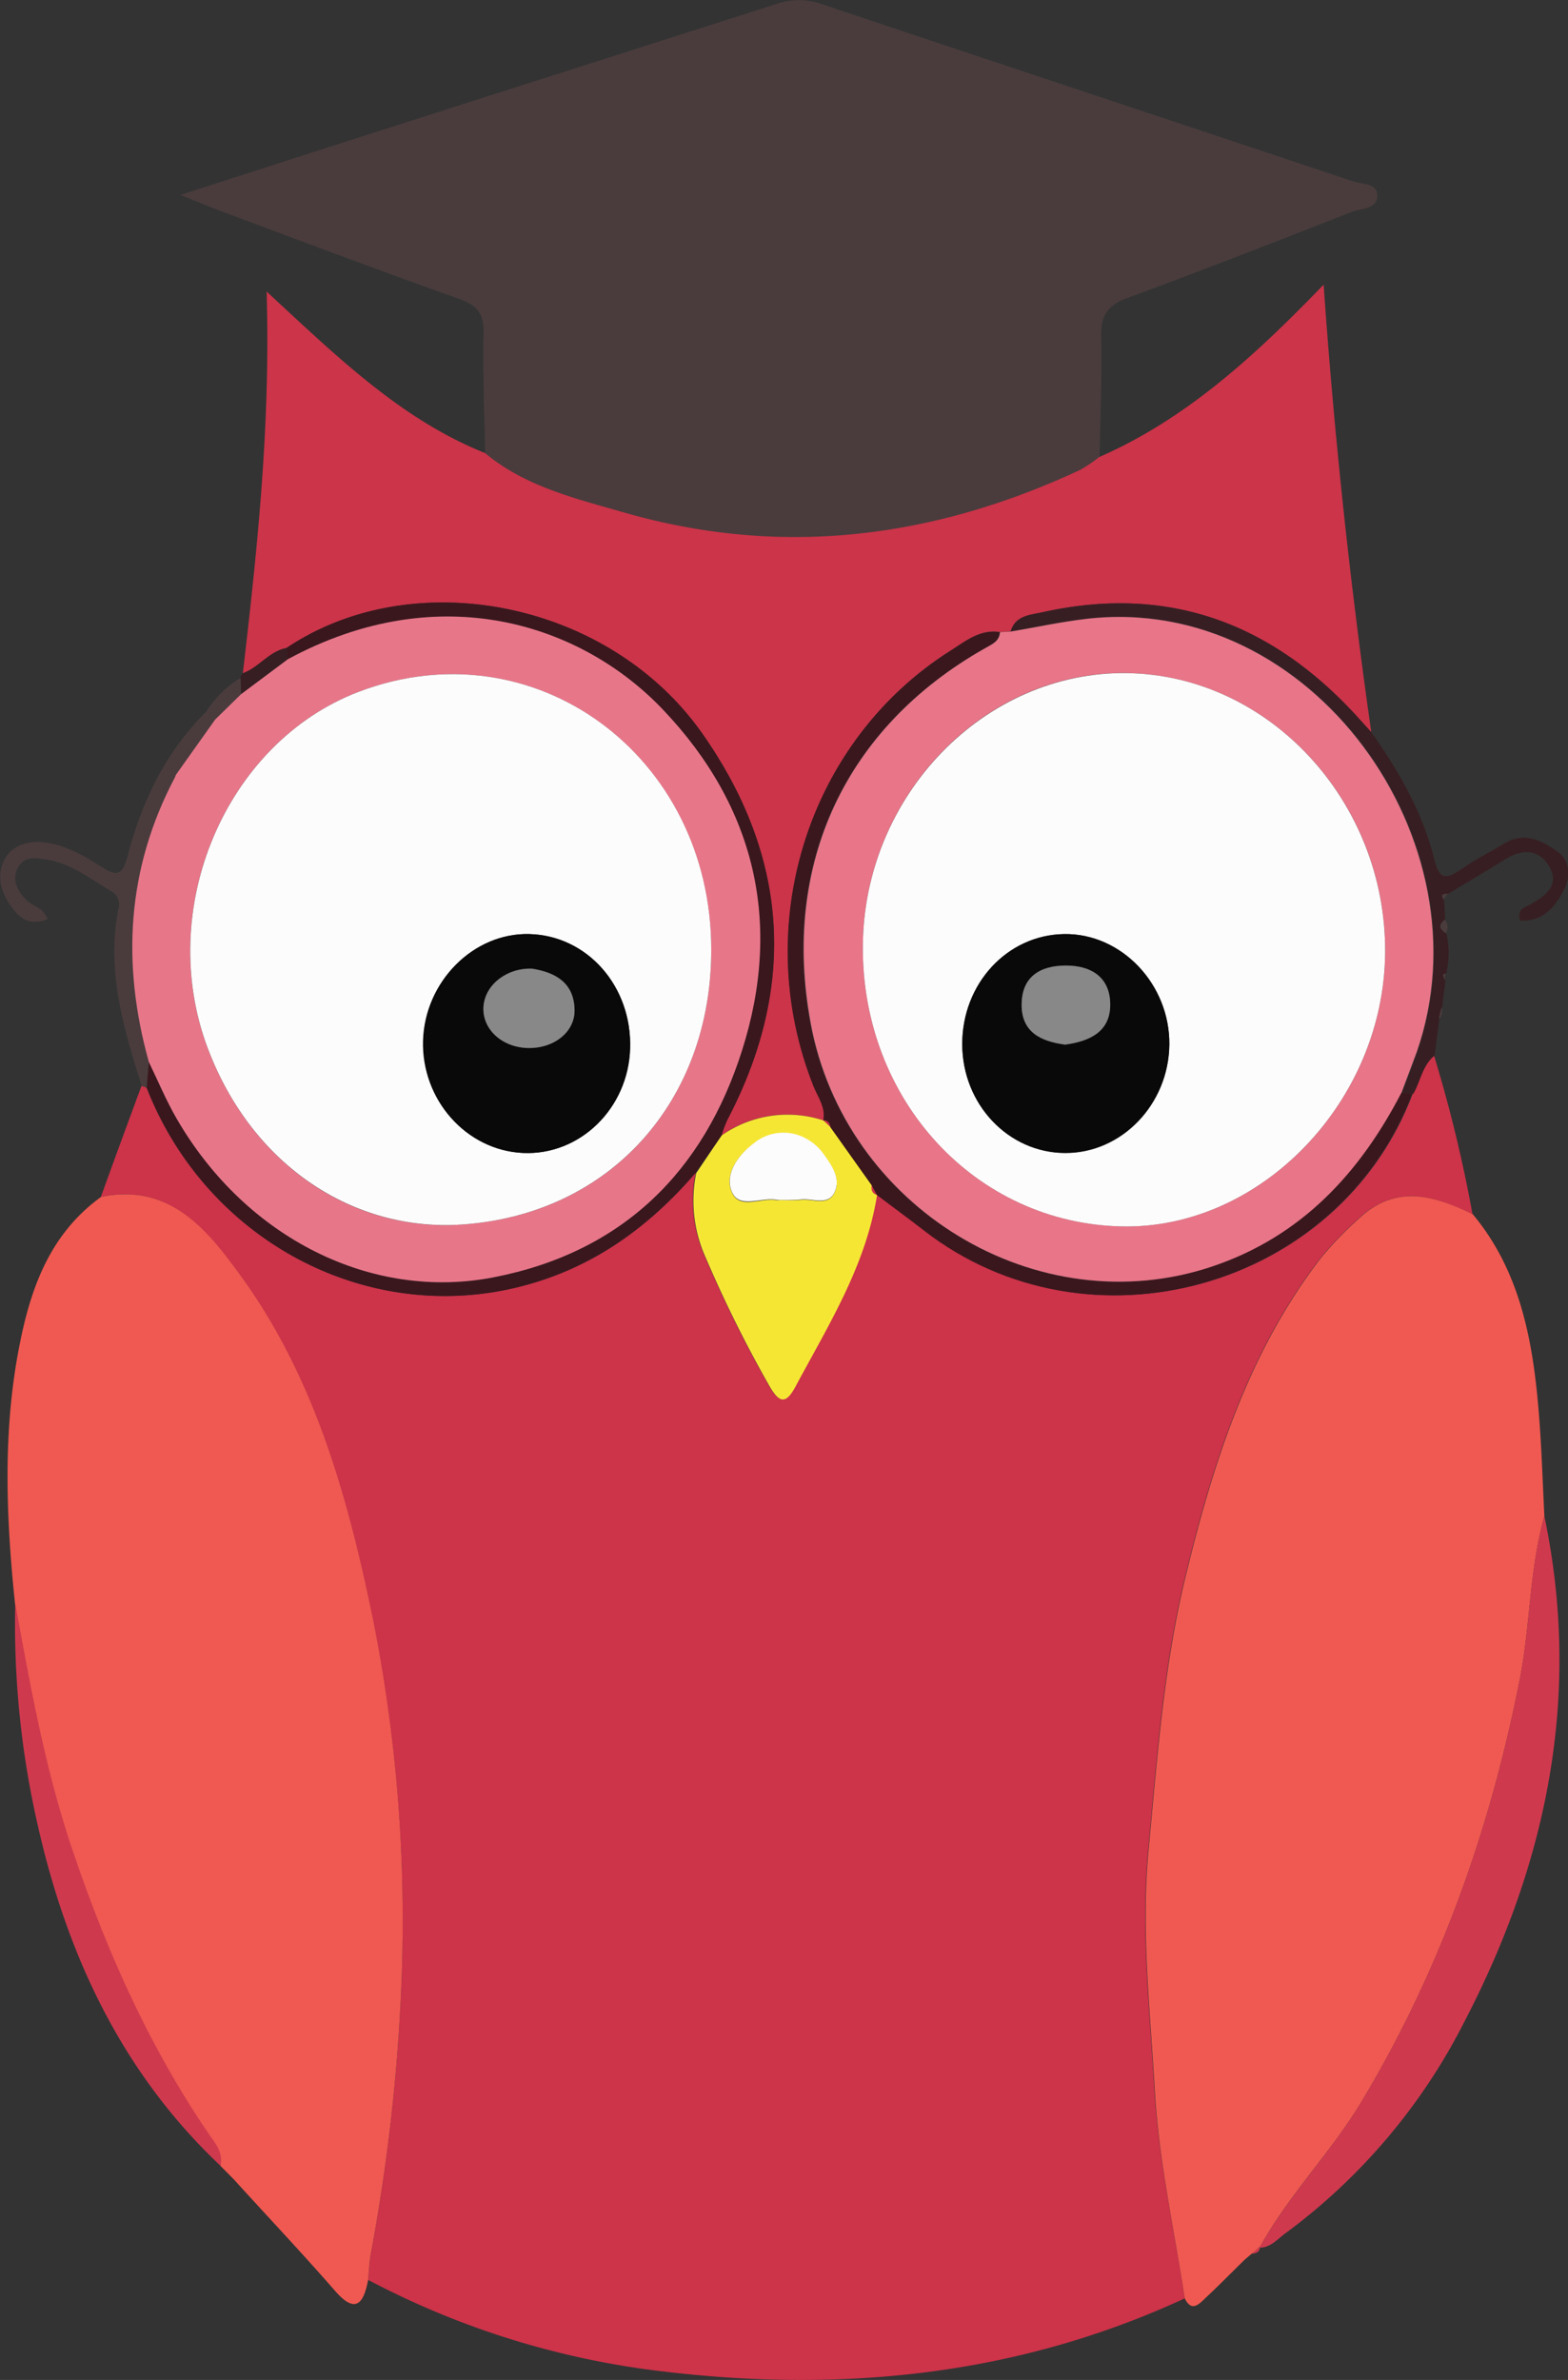 <svg xmlns="http://www.w3.org/2000/svg" viewBox="0 0 234.26 355.41"><rect x="0" y="0" width="234.26" height="355.41" fill="#333333" stroke="none"/><defs><style>.cls-1{fill:#cd3349;}.cls-2{fill:#4a3c3d;}.cls-3{fill:#f05951;}.cls-4{fill:#cc3449;}.cls-5{fill:#cf394e;}.cls-6{fill:#371e22;}.cls-7{fill:#f6e634;}.cls-8{fill:#3a171d;}.cls-9{fill:#e87588;}.cls-10{fill:#e87689;}.cls-11{fill:#fdfcfc;}.cls-12{fill:#090909;}.cls-13{fill:#888;}</style></defs><title>Asset 1</title><g id="Layer_2" data-name="Layer 2"><g id="Layer_1-2" data-name="Layer 1"><path class="cls-1" d="M177,343.23c-25.05,11.58-51.37,14.16-78.47,10.85A125.37,125.37,0,0,1,55,340.47c.13-1.32.18-2.65.42-4A282.5,282.5,0,0,0,60,295.6a230.2,230.2,0,0,0-4.24-53.47c-3.74-18.26-8.68-36.32-19.89-51.7-5-6.83-10.52-13.78-20.8-11.69q3-8.3,6.07-16.57a3.44,3.44,0,0,1,.76.27C30.72,185,54.3,197.73,77.08,192.29c11-2.61,19.62-8.75,26.85-17.16a20.6,20.6,0,0,0,1.41,12.58,189.62,189.62,0,0,0,9.51,19.16c1.44,2.5,2.43,2.91,3.91.14,4.92-9.19,10.54-18.09,12.2-28.67,2.37,1.79,4.76,3.53,7.1,5.35,24.62,19.2,62,8.78,73-20.34,1.09-1.89,1.36-4.25,3.18-5.73A208.45,208.45,0,0,1,220,181.36c-5.76-2.86-11.51-4.53-17,.59a52.87,52.87,0,0,0-5.87,6.11c-10.83,14.18-16.06,30.77-20.16,47.79-3.19,13.23-4.13,26.76-5.42,40.28-1.16,12.21.25,24.16.93,36.2C173.12,322.75,175.43,332.94,177,343.23Z"/><path class="cls-2" d="M72.47,67.66c-.1-6-.36-12-.23-18,.07-2.85-1-4.07-3.59-5C56.77,40.44,45,36,33.12,31.57c-1.67-.62-3.3-1.31-6.16-2.46,9.72-3.13,18.27-5.9,26.83-8.64Q84.89,10.53,116,.59a10.12,10.12,0,0,1,6.72,0c26.46,8.88,53,17.65,79.43,26.49,1.33.45,3.54.25,3.62,2,.11,2.17-2.32,2-3.73,2.54-11.14,4.36-22.29,8.71-33.52,12.85-3,1.08-4.12,2.62-4,5.81.14,6-.14,12-.24,18a20.93,20.93,0,0,1-2.85,1.92c-22,10.23-44.61,13.12-68.12,6.35C86,74.44,78.52,72.66,72.47,67.66Z"/><path class="cls-3" d="M15.1,178.74c10.28-2.09,15.82,4.86,20.8,11.69,11.21,15.38,16.15,33.44,19.89,51.7A230.2,230.2,0,0,1,60,295.6a282.5,282.5,0,0,1-4.59,40.92c-.24,1.3-.29,2.63-.42,4-.71,3.71-2,5-5,1.51-4.89-5.6-10-11-15-16.51l-1.09-1.11.09.09-1.09-1.09,0,.1c.47-2.06-.85-3.45-1.87-4.95-8.84-13-15.11-27.18-20.16-42-4.1-12.06-6.35-24.56-8.62-37C.92,226.72.39,214,2.84,201.28,4.54,192.39,7.43,184.3,15.1,178.74Z"/><path class="cls-3" d="M177,343.23c-1.56-10.29-3.87-20.48-4.46-30.9-.68-12-2.09-24-.93-36.2,1.29-13.52,2.23-27,5.42-40.28,4.1-17,9.33-33.61,20.16-47.79a52.87,52.87,0,0,1,5.87-6.11c5.45-5.12,11.2-3.45,17-.59,6.66,8,8.73,17.7,9.67,27.7.55,5.77.71,11.58,1,17.37-2.25,8-2.09,16.31-3.68,24.41-4.4,22.3-11.84,43.36-23.59,62.94-4.61,7.69-11,14.07-15.29,21.9l.07-.2-1.17,1.09.11-.16-1.18,1c-2,1.95-3.94,3.94-6,5.86C179.08,344.16,178,345.27,177,343.23Z"/><path class="cls-4" d="M72.47,67.66c6,5,13.51,6.78,20.77,8.87,23.51,6.77,46.17,3.88,68.12-6.35a20.93,20.93,0,0,0,2.85-1.92c12.91-5.65,23.09-14.93,33.54-25.75,1.61,23,4,44.95,7.12,66.84-.65-.74-1.31-1.47-2-2.21-12.74-14-28.24-19.91-47.06-15.72-1.81.41-4.1.44-4.82,2.87l-1.65.09c-2.94-.44-5.08,1.36-7.28,2.75-21.38,13.51-30,41.05-20.53,65,.66,1.67,1.88,3.21,1.49,5.19a17.17,17.17,0,0,0-15.25,2.24,18.28,18.28,0,0,1,.87-2.31c10.5-20,9.14-39.4-3.75-57.74C91,89.78,61.86,84,42.81,96.77c-2.61.49-4.12,2.91-6.53,3.77,2.17-18.56,4.15-37.14,3.55-57C50.43,53.33,59.92,62.63,72.47,67.66Z"/><path class="cls-5" d="M188.17,335.68c4.33-7.83,10.68-14.21,15.29-21.9,11.75-19.58,19.19-40.64,23.59-62.94,1.59-8.1,1.43-16.43,3.68-24.41,5.58,26.61.47,51.56-11.87,75.33A89.58,89.58,0,0,1,192,333.54C190.82,334.41,189.83,335.64,188.17,335.68Z"/><path class="cls-6" d="M151,94.29c.72-2.43,3-2.46,4.82-2.87,18.82-4.19,34.32,1.68,47.06,15.72.66.74,1.32,1.47,2,2.21,4.17,5.87,7.7,12.09,9.45,19.13.72,2.93,1.83,2.84,4,1.32s4.28-2.55,6.41-3.83c3-1.81,5.65-.45,8,1.24,1.84,1.33,1.89,3.65,1,5.48-1.32,2.64-3.16,5-6.64,4.78-.47-1.78.58-1.86,1.47-2.36,2-1.15,4.4-2.67,3.07-5.36-1.42-2.86-4-3.15-6.77-1.42s-5.67,3.44-8.52,5.15c-.65,0-1.15,0-.61.86l.18,3c-1,.74-.79,1.39.16,2a13.17,13.17,0,0,1,0,6c-.14.09-.4.19-.39.25a4.71,4.71,0,0,0,.27.77l-.51,4.09-.41,1.75c-.24,1.81-.47,3.62-.71,5.43-1.82,1.47-2.09,3.83-3.18,5.72l-1.64-.22c.75-2,1.54-4,2.25-6.1,10.88-31.35-15.74-68.57-49.39-64.63C158.49,92.84,154.77,93.65,151,94.29Z"/><path class="cls-5" d="M2.28,239.47c2.27,12.49,4.52,25,8.62,37,5,14.81,11.32,29,20.16,42,1,1.5,2.34,2.89,1.87,4.95C18.33,309.63,10.15,292.28,5.74,273A134.49,134.49,0,0,1,2.28,239.47Z"/><path class="cls-2" d="M21.93,162.44a3.44,3.44,0,0,0-.76-.27c-2.71-8.58-5.28-17.18-3.5-26.35a2.3,2.3,0,0,0-.91-2.65c-3.14-1.83-6-4.19-9.75-4.79-1.56-.25-3.53-.6-4.4,1.33s.13,3.55,1.49,4.84c.91.85,2.42,1,3,2.71-2.63,1.1-4.28-.13-5.62-2.15s-2-4.33-.89-6.6,3.56-3,6-2.72c3.19.39,6,2,8.63,3.7,2.38,1.52,3.13,1.06,3.86-1.73,2.14-8.11,5.69-15.56,11.81-21.55l1.3,1.24q-2.94,4.14-5.89,8.29l-.1.32c-7.23,13.63-8,27.86-3.92,42.54C22.14,159.88,22,161.16,21.93,162.44Z"/><path class="cls-6" d="M36.28,100.54c2.41-.86,3.92-3.28,6.53-3.77.07.56.14,1.12.2,1.68l-7,5.23-.09-2.44A1.55,1.55,0,0,1,36.28,100.54Z"/><path class="cls-2" d="M35.93,101.24l.09,2.44-3.86,3.77-1.31-1.24A15.86,15.86,0,0,1,35.93,101.24Z"/><path class="cls-2" d="M216,139.35c-.95-.58-1.13-1.23-.16-2A1.63,1.63,0,0,1,216,139.35Z"/><path class="cls-2" d="M214.93,152.2l.41-1.75A1.51,1.51,0,0,1,214.93,152.2Z"/><path class="cls-2" d="M215.67,134.34c-.54-.82,0-.89.61-.86Z"/><path class="cls-5" d="M32.89,323.36,34,324.45Z"/><path class="cls-5" d="M33.89,324.36,35,325.47Z"/><path class="cls-5" d="M187.07,336.57l1.17-1.09C188.25,336.27,187.73,336.5,187.07,336.57Z"/><path class="cls-5" d="M186,337.39l1.18-1Z"/><path class="cls-2" d="M215.85,146.36a4.71,4.71,0,0,1-.27-.77c0-.06.25-.16.39-.25Z"/><path class="cls-7" d="M107.8,169.57a17.17,17.17,0,0,1,15.25-2.24l0,0,1.07,1,6.15,8.65c-.06.65,0,1.24.77,1.43l0,0c-1.66,10.58-7.28,19.48-12.2,28.67-1.48,2.77-2.47,2.36-3.91-.14a189.62,189.62,0,0,1-9.51-19.16,20.6,20.6,0,0,1-1.41-12.58Zm8.8,9.62a24.66,24.66,0,0,0,3,0c1.72-.22,4,.94,5-.94,1.12-2.11-.33-4.14-1.59-5.89a7.39,7.39,0,0,0-2.13-2,7,7,0,0,0-8.35.49c-2.35,1.79-4.34,4.51-3.19,7.21s4.46.69,6.76,1.19A2.67,2.67,0,0,0,116.6,179.19Z"/><path class="cls-8" d="M107.8,169.57l-3.87,5.56c-7.23,8.41-15.9,14.55-26.85,17.16C54.3,197.73,30.72,185,21.93,162.44c.1-1.28.21-2.56.31-3.84,1.38,2.84,2.6,5.78,4.18,8.5,10.29,17.79,29.11,27.19,47.32,23.65C93,187,105.1,175,110.86,156.87c6-19,2-36.35-11.79-50.87C87,93.27,65.75,86.14,43,98.45c-.06-.56-.13-1.12-.2-1.68,19-12.78,48.22-7,62.11,12.75,12.89,18.34,14.25,37.72,3.75,57.74A18.28,18.28,0,0,0,107.8,169.57Z"/><path class="cls-8" d="M130.22,177l-6.15-8.65c-.13-.58-.36-1-1.07-1l0,0c.39-2-.83-3.52-1.49-5.19-9.5-24-.85-51.5,20.53-65,2.2-1.39,4.34-3.19,7.28-2.75-.08,1.41-1.19,1.82-2.22,2.4-20.92,11.82-30.44,32.28-26.07,55.95,5.11,27.65,33.91,45.14,60,36.38,13.25-4.45,22-13.88,28.29-26l1.64.22c-11,29.12-48.36,39.54-73,20.34-2.34-1.82-4.73-3.56-7.1-5.35l0,0Z"/><path class="cls-9" d="M209.4,163.13c-6.26,12.1-15,21.53-28.29,26-26.12,8.76-54.92-8.73-60-36.38-4.37-23.67,5.15-44.13,26.07-55.95,1-.58,2.14-1,2.22-2.4l1.65-.09c3.75-.64,7.47-1.45,11.24-1.89,33.65-3.94,60.27,33.28,49.39,64.63C210.94,159.08,210.15,161.1,209.4,163.13Zm-80.49-21.9c-.19,23,16.85,41.48,38.72,41.91,20.81.42,39.2-18.77,39.31-41,.1-22.5-17.33-41.3-38.61-41.63S129.08,118.78,128.91,141.23Z"/><path class="cls-10" d="M43,98.45C65.75,86.14,87,93.27,99.07,106c13.81,14.52,17.83,31.91,11.79,50.87C105.1,175,93,187,73.74,190.75c-18.21,3.54-37-5.86-47.32-23.65-1.58-2.72-2.8-5.66-4.18-8.5-4.1-14.68-3.31-28.91,3.91-42.54l.11-.32q2.94-4.15,5.89-8.29L36,103.68Zm63.25,43.42c0-29.11-26.56-48.54-52.72-38.54-19.88,7.61-30.38,32.45-22.48,53.27C37.75,174.23,52.93,184,69,182.87,91.29,181.37,106.24,164.3,106.26,141.87Z"/><path class="cls-6" d="M26.26,115.74l-.11.32S26.26,115.74,26.26,115.74Z"/><path class="cls-11" d="M116.6,179.19a2.67,2.67,0,0,1-.49,0c-2.3-.5-5.64,1.44-6.76-1.19s.84-5.42,3.19-7.21a7,7,0,0,1,8.35-.49,7.39,7.39,0,0,1,2.13,2c1.26,1.75,2.71,3.78,1.59,5.89-1,1.88-3.31.72-5,.94A24.66,24.66,0,0,1,116.6,179.19Z"/><path class="cls-4" d="M123,167.3c.71,0,.94.42,1.07,1Z"/><path class="cls-1" d="M130.22,177l.77,1.43C130.19,178.19,130.16,177.6,130.22,177Z"/><path class="cls-11" d="M128.91,141.23c.17-22.45,18.18-41,39.42-40.71s38.71,19.13,38.61,41.63c-.11,22.22-18.5,41.41-39.31,41C145.76,182.71,128.72,164.27,128.91,141.23Zm14.85,14.7c0,9,6.88,16.24,15.37,16.27s15.46-7.28,15.57-16.16c.1-9.07-7.12-16.68-15.7-16.55S143.74,146.91,143.76,155.93Z"/><path class="cls-11" d="M106.26,141.87c0,22.43-15,39.5-37.29,41-16,1.08-31.22-8.64-37.91-26.27-7.9-20.82,2.6-45.66,22.48-53.27C79.7,93.33,106.28,112.76,106.26,141.87Zm-12.12,14.7c.29-9.27-6.38-16.84-15-17.08-8.34-.23-15.61,7-15.88,15.9s6.51,16.44,14.94,16.79S93.87,165.51,94.14,156.57Z"/><path class="cls-12" d="M143.76,155.93c0-9,6.74-16.32,15.24-16.44S174.8,147,174.7,156c-.11,8.88-7.13,16.18-15.57,16.16S143.78,164.91,143.76,155.93Zm15.36.09c3.68-.52,6.77-1.9,6.75-6s-2.82-5.83-6.64-5.82-6.57,1.62-6.6,5.81S155.58,155.55,159.12,156Z"/><path class="cls-12" d="M94.14,156.57c-.27,8.94-7.47,16-16,15.61s-15.2-8-14.94-16.79,7.54-16.13,15.88-15.9C87.76,139.73,94.43,147.3,94.14,156.57ZM79.52,144.66c-3.67-.17-7,2.43-7.28,5.55s2.5,6,6.27,6.28c4,.26,7.39-2.23,7.33-5.67C85.77,146.74,83,145.22,79.52,144.66Z"/><path class="cls-13" d="M159.12,156c-3.54-.47-6.52-1.81-6.49-6s2.81-5.8,6.6-5.81,6.63,1.75,6.64,5.82S162.8,155.5,159.12,156Z"/><path class="cls-13" d="M79.52,144.66c3.43.56,6.25,2.08,6.32,6.16.06,3.44-3.34,5.93-7.33,5.67-3.77-.24-6.57-3-6.27-6.28S75.85,144.49,79.52,144.66Z"/></g></g></svg>